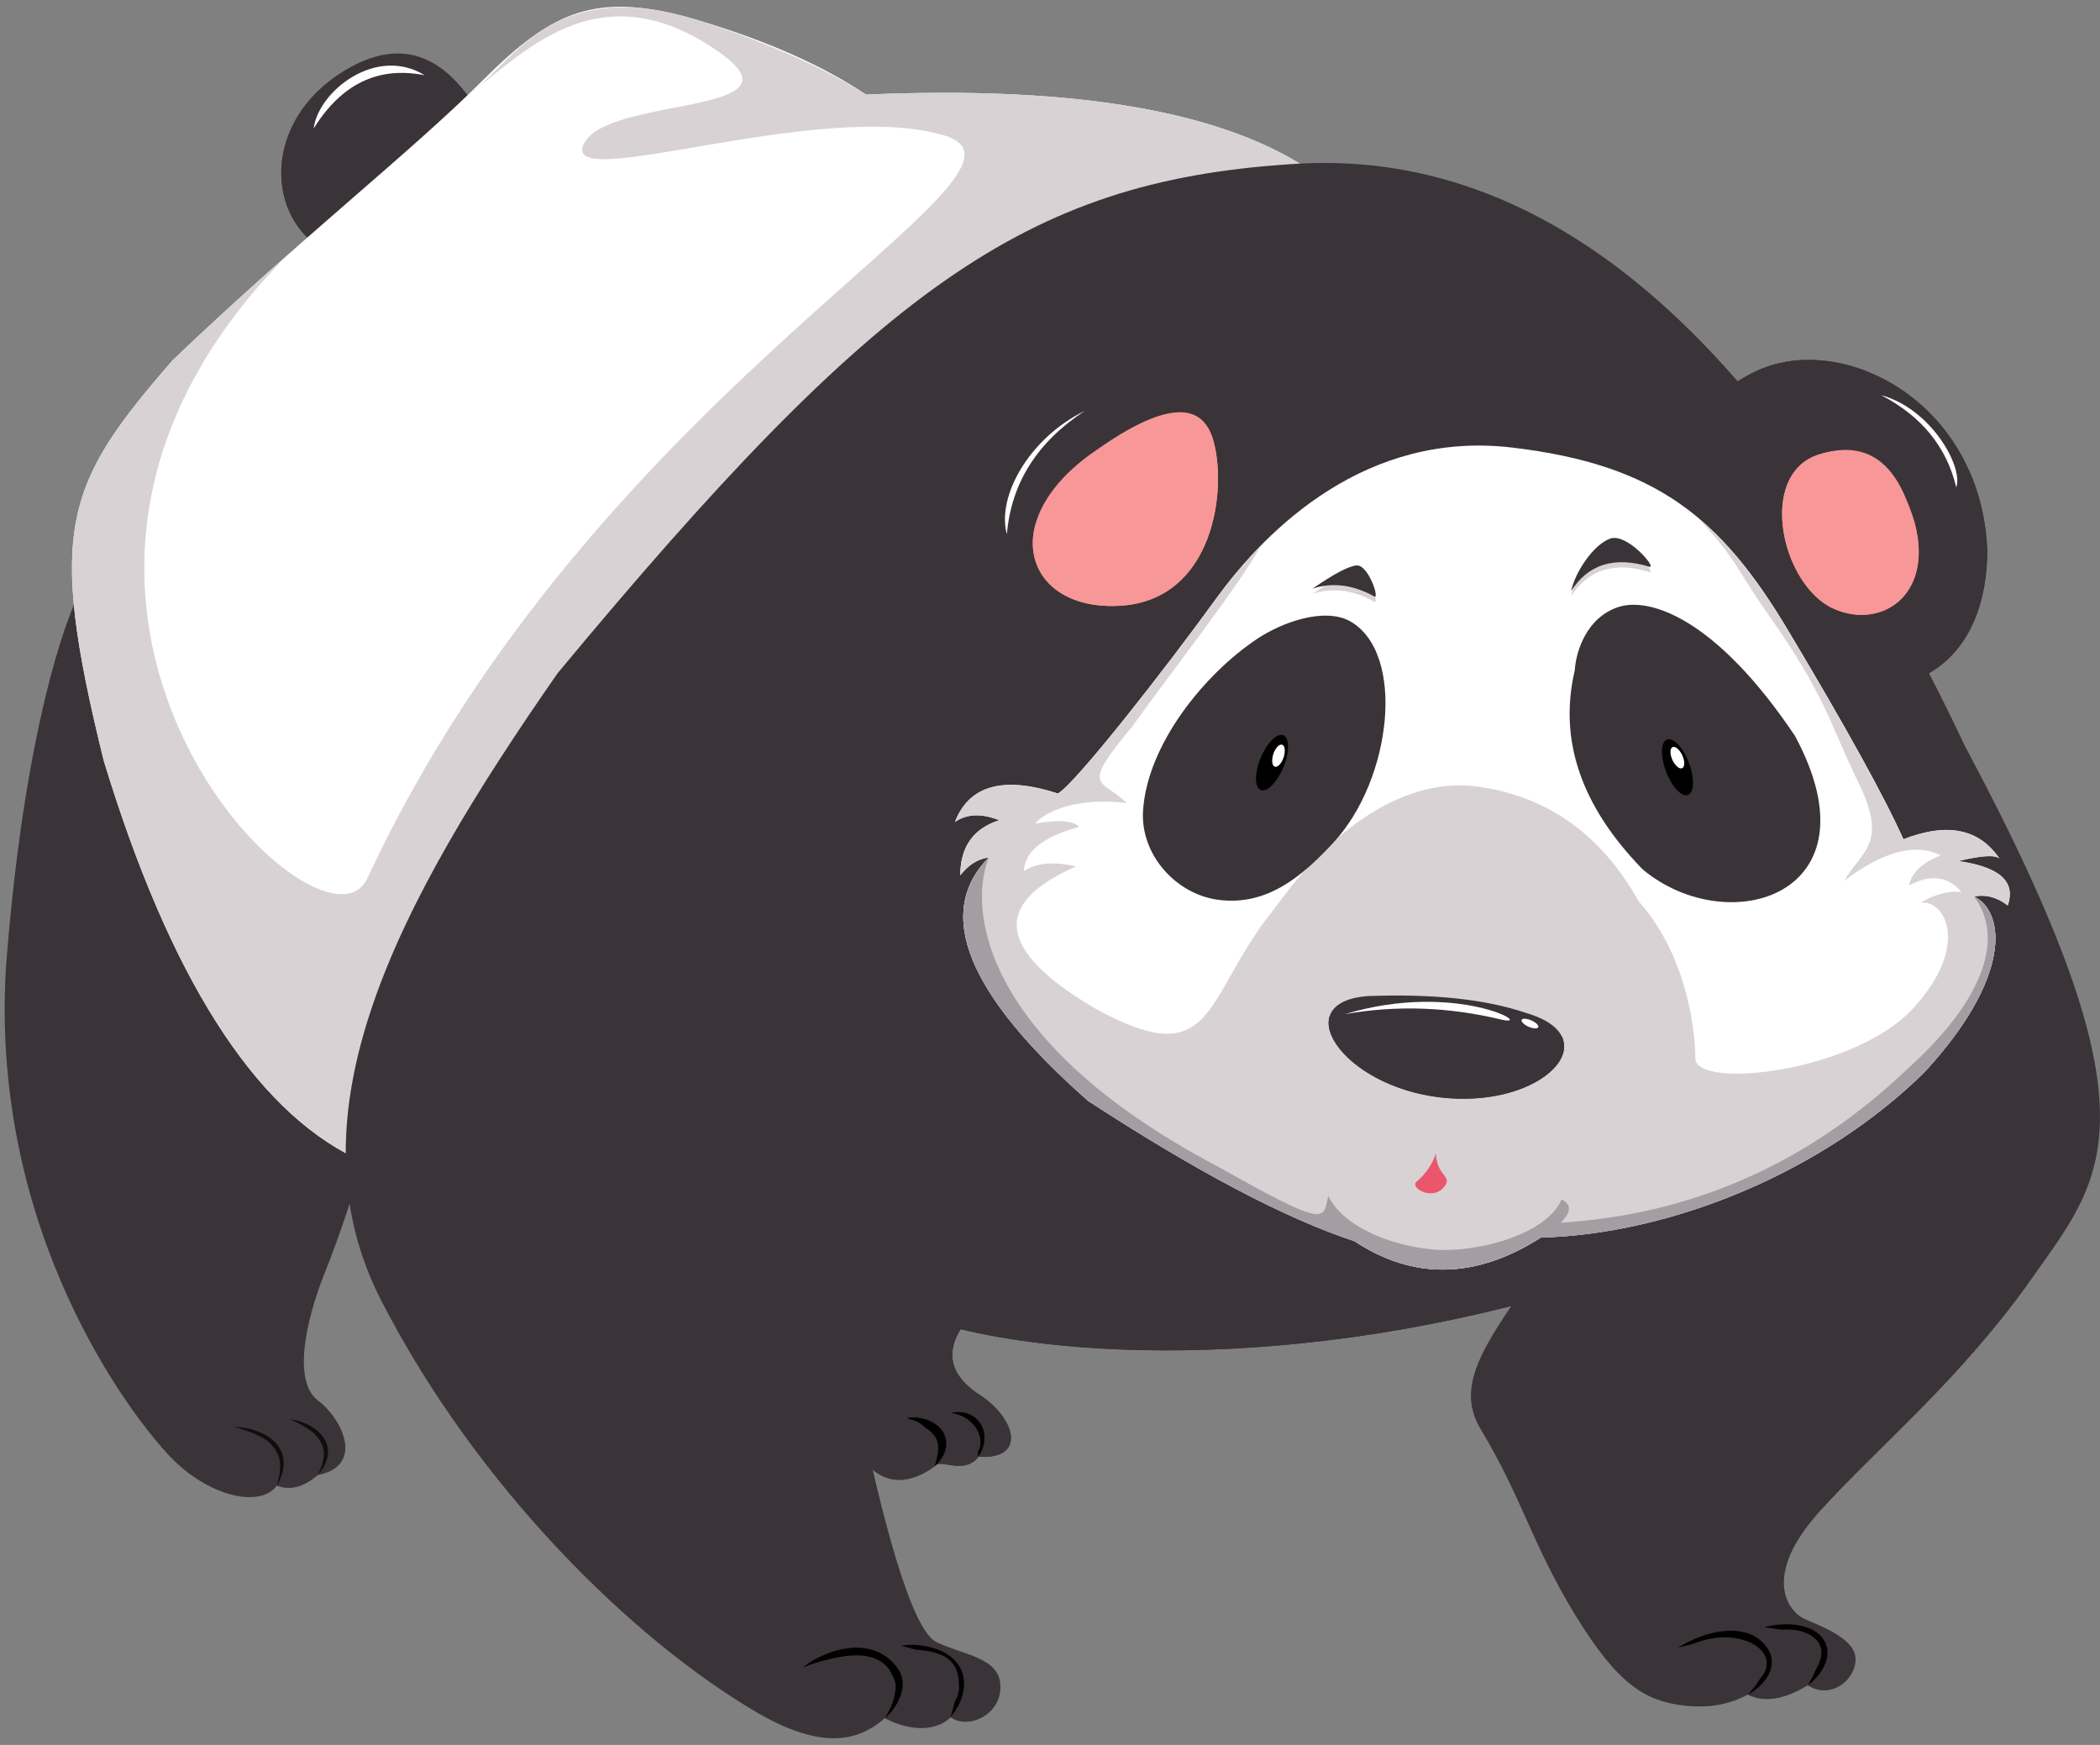 <svg width="65" height="54" viewBox="0 0 65 54" fill="none" xmlns="http://www.w3.org/2000/svg">
<rect x="0" y="0" width="65" height="54" fill="#808080" stroke="none"/>
<path d="M9.628 7.455C8.251 6.276 8.288 3.669 10.606 2.22C12.152 1.255 13.462 1.526 14.536 3.037C12.519 4.883 10.885 6.356 9.628 7.457V7.455Z" fill="#3A3438"/>
<g style="mix-blend-mode:screen">
<path d="M10.888 4.837C9.023 5.745 8.977 3.701 10.116 2.747C11.45 1.595 12.629 1.55 13.661 2.611C14.207 3.2 12.752 3.929 10.89 4.837H10.888Z" fill="#3A3438"/>
</g>
<g style="mix-blend-mode:multiply">
<g style="mix-blend-mode:multiply">
<path d="M14.536 3.037C12.519 4.883 10.884 6.356 9.628 7.457C8.859 6.798 8.532 5.694 8.797 4.596C8.816 5.413 9.296 5.925 10.341 5.63C11.753 5.234 13.655 3.337 14.255 2.71C14.378 2.836 14.472 2.943 14.539 3.037H14.536Z" fill="#3A3438"/>
</g>
</g>
<path d="M13.146 2.329C11.715 2.043 10.569 2.592 9.709 3.977C9.85 2.83 11.64 1.4 13.146 2.329Z" fill="white"/>
<path d="M11.391 35.377C10.951 36.915 10.512 38.236 10.072 39.334C9.413 40.982 9.084 42.772 9.837 43.337C10.592 43.902 11.297 45.363 9.837 45.647C9.397 46.024 8.974 46.134 8.567 45.976C8.047 46.683 6.445 46.306 5.269 45.081C4.093 43.854 -0.288 38.204 0.181 30.008C0.653 23.696 1.735 19.787 2.49 18.276C3.685 26.788 6.651 32.486 11.393 35.377H11.391Z" fill="#3A3438"/>
<path d="M7.228 44.16C7.343 44.154 7.487 44.17 7.662 44.205C7.913 44.259 8.264 44.377 8.522 44.642C8.581 44.712 8.639 44.784 8.68 44.867C8.723 44.947 8.749 45.033 8.765 45.119C8.781 45.202 8.784 45.288 8.776 45.363C8.773 45.44 8.755 45.51 8.741 45.577C8.723 45.641 8.706 45.697 8.682 45.746C8.661 45.794 8.645 45.837 8.623 45.872C8.599 45.917 8.581 45.952 8.567 45.976C8.572 45.947 8.583 45.909 8.599 45.861C8.61 45.826 8.621 45.781 8.631 45.73C8.645 45.679 8.65 45.62 8.661 45.561C8.666 45.499 8.674 45.432 8.672 45.36C8.672 45.288 8.661 45.218 8.645 45.143C8.629 45.068 8.597 44.998 8.562 44.928C8.527 44.859 8.476 44.797 8.422 44.738C8.366 44.682 8.307 44.626 8.238 44.578C8.171 44.532 8.104 44.489 8.037 44.452C7.9 44.377 7.763 44.323 7.643 44.28C7.522 44.237 7.42 44.205 7.348 44.186C7.3 44.173 7.262 44.162 7.233 44.157L7.228 44.16Z" fill="black"/>
<path d="M8.969 43.921C9.071 43.929 9.194 43.959 9.339 44.007C9.446 44.044 9.569 44.101 9.69 44.178C9.813 44.256 9.931 44.363 10.022 44.497C10.11 44.634 10.161 44.797 10.15 44.947C10.15 44.985 10.148 45.022 10.143 45.057C10.137 45.092 10.129 45.127 10.118 45.159C10.102 45.226 10.075 45.282 10.051 45.336C10.001 45.438 9.944 45.515 9.904 45.566C9.875 45.601 9.853 45.628 9.837 45.647C9.848 45.622 9.861 45.593 9.88 45.553C9.909 45.494 9.942 45.408 9.976 45.304C9.99 45.25 10.008 45.194 10.014 45.135C10.019 45.105 10.022 45.073 10.022 45.044C10.025 45.012 10.025 44.982 10.022 44.947C10.022 44.883 10.003 44.819 9.987 44.754C9.966 44.693 9.933 44.631 9.899 44.575C9.824 44.46 9.719 44.361 9.615 44.28C9.508 44.197 9.398 44.133 9.301 44.079C9.205 44.028 9.122 43.985 9.063 43.959C9.023 43.94 8.99 43.926 8.966 43.916L8.969 43.921Z" fill="black"/>
<g style="mix-blend-mode:multiply" opacity="0.5">
<g style="mix-blend-mode:multiply" opacity="0.5">
<path d="M10.072 39.334C10.048 39.393 10.027 39.452 10.003 39.511C10.217 37.306 9.089 36.315 6.472 33.405C3.827 30.466 3.385 26.598 2.212 28.459C1.036 30.322 1.183 39.136 5.933 42.415C8.087 43.479 9.009 43.195 9.416 41.885C9.373 42.541 9.486 43.075 9.837 43.337C10.592 43.902 11.297 45.363 9.837 45.647C9.397 46.024 8.974 46.134 8.567 45.976C8.047 46.683 6.445 46.306 5.269 45.081C4.093 43.854 -0.288 38.204 0.181 30.008C0.653 23.696 1.735 19.787 2.49 18.276C3.685 26.788 6.651 32.486 11.393 35.377C10.954 36.915 10.515 38.236 10.075 39.334H10.072Z" fill="#3A3438"/>
</g>
</g>
<g style="mix-blend-mode:screen">
<path d="M8.554 45.606C8.278 46.45 7.225 46.236 7.656 45.62C8.085 44.803 7.602 44.393 6.212 44.393C8.074 43.983 8.829 44.762 8.554 45.609V45.606Z" fill="#3A3438"/>
</g>
<g style="mix-blend-mode:screen">
<path d="M9.973 45.108C9.973 45.856 9.062 46.182 9.18 45.296C9.304 44.457 8.907 44.036 7.991 44.036C9.601 43.943 9.973 44.363 9.973 45.111V45.108Z" fill="#3A3438"/>
</g>
<g style="mix-blend-mode:screen">
<path d="M10.624 44.709C10.624 45.328 10.273 45.531 10.346 44.797C10.423 44.101 10.102 43.776 9.384 43.819C10.389 43.742 10.624 44.09 10.624 44.706V44.709Z" fill="#3A3438"/>
</g>
<path d="M11.021 35.851C7.854 34.324 5.25 30.223 3.214 23.546C1.432 16.334 2.027 14.975 5.336 11.157C9.239 7.423 12.72 4.708 14.927 2.501C17.132 0.296 18.491 -0.299 21.631 0.633C23.726 1.258 25.451 2.021 26.807 2.927C33.368 2.643 38.008 3.463 40.725 5.386C37.218 5.952 27.316 16.108 11.021 35.851Z" fill="white"/>
<path d="M40.722 5.386C37.215 5.952 27.313 16.108 11.018 35.851C7.851 34.324 5.247 30.222 3.211 23.546C1.429 16.334 2.024 14.975 5.333 11.157C6.584 9.962 7.792 8.869 8.925 7.865C-1.778 18.638 9.965 30.204 11.369 27.184C18.455 11.94 33.044 5.338 29.226 4.191C25.408 3.047 17.392 6.005 18.059 4.478C18.726 2.951 25.076 3.594 22.26 1.614C18.439 -1.071 16.06 1.836 14.45 2.956C15.752 2.174 16.971 -0.859 21.628 0.633C23.709 1.301 25.435 2.064 26.804 2.927C33.365 2.643 38.005 3.463 40.722 5.386V5.386Z" fill="#D8D2D5"/>
<path d="M62.896 39.554C60.677 42.705 58.148 44.757 56.334 46.761C54.52 48.765 55.332 49.864 55.857 50.102C56.383 50.34 57.478 50.724 57.433 51.391C57.385 52.06 56.621 52.583 55.954 52.154C55.222 52.599 54.601 52.696 54.092 52.441C53.518 52.76 52.851 52.87 52.088 52.776C50.944 52.634 50.084 52.157 48.747 49.96C47.41 47.763 47.126 46.381 45.834 44.232C45.175 43.131 45.644 42.083 46.788 40.414C37.577 42.753 30.022 41.655 27.825 40.462C26.226 40.995 26.287 42.284 26.759 44.385C27.23 46.488 28.141 50.41 28.988 50.82C29.834 51.227 30.965 51.292 30.965 52.2C30.965 53.111 29.928 53.518 29.427 53.143C29.049 53.518 28.297 53.644 27.386 53.172C26.727 53.738 25.679 54.282 23.495 53.033C19.597 50.772 14.764 46.016 11.801 40.248C8.838 34.48 12.27 28.007 17.258 20.837C27.158 8.909 31.758 5.633 39.868 5.086C47.871 4.462 54.855 10.463 60.819 23.088C66.973 34.614 65.114 36.403 62.896 39.551V39.554Z" fill="#3A3438"/>
<g style="mix-blend-mode:multiply" opacity="0.5">
<g style="mix-blend-mode:multiply" opacity="0.5">
<path d="M62.895 39.554C62.563 40.028 62.223 40.47 61.88 40.899C62.033 40.661 62.188 40.411 62.349 40.154C63.718 37.963 63.238 33.716 60.913 34.402C58.582 35.088 55.844 37.004 52.077 39.538C48.31 42.072 49.609 44.47 50.432 46.868C51.254 49.266 52.623 50.019 53.652 49.949C54.595 49.885 54.847 49.304 55.305 48.411C55.013 49.381 55.504 49.939 55.86 50.102C56.385 50.34 57.481 50.724 57.435 51.391C57.387 52.061 56.623 52.583 55.956 52.154C55.225 52.599 54.603 52.696 54.094 52.441C53.521 52.76 52.854 52.87 52.09 52.776C50.946 52.634 50.086 52.157 48.749 49.96C47.412 47.763 47.128 46.381 45.837 44.232C45.178 43.131 45.647 42.083 46.791 40.414C37.58 42.753 30.024 41.655 27.827 40.462C26.228 40.995 26.29 42.284 26.761 44.385C27.233 46.488 28.144 50.41 28.99 50.82C29.837 51.227 30.967 51.292 30.967 52.2C30.967 53.111 29.931 53.518 29.43 53.143C29.052 53.518 28.299 53.644 27.388 53.172C26.729 53.738 25.681 54.282 23.498 53.033C19.6 50.772 14.766 46.016 11.803 40.248C8.84 34.48 12.272 28.007 17.261 20.837C18.547 19.286 19.742 17.885 20.867 16.615C5.652 35.642 23.546 49.588 24.738 50.148C25.936 50.71 27.546 50.306 26.584 48.379C24.521 43.565 23.559 39.988 26.584 37.649C29.612 35.31 31.026 35.163 29.649 31.723C28.275 28.283 26.584 28.157 31.123 22.793C35.664 17.427 43.779 11.374 46.531 12.063C49.282 12.751 53.272 12.612 48.87 8.486C47.442 7.147 45.794 6.228 44.224 5.595C50.727 7.597 56.259 13.429 60.822 23.09C66.976 34.616 65.116 36.406 62.898 39.554H62.895Z" fill="#3A3438"/>
</g>
</g>
<g style="mix-blend-mode:multiply">
<path d="M45.687 43.932C45.267 42.935 45.746 41.933 46.788 40.411C37.578 42.75 30.022 41.652 27.825 40.46C26.226 40.993 26.287 42.282 26.759 44.382C26.239 42.45 25.5 40.495 27.348 39.878C31.458 38.303 33.17 34.879 33.17 35.629C33.17 36.385 33.444 36.794 31.458 38.643C28.993 40.425 37.007 40.561 42.486 40.285C47.965 40.012 49.06 39.396 51.528 37.957C50.639 39.259 49.13 40.012 47.075 41.381C46.041 42.07 45.736 43.085 45.687 43.926V43.932Z" fill="#3A3438"/>
</g>
<path d="M30.142 40.612C29.18 41.639 29.261 42.504 30.383 43.206C31.439 43.927 31.776 45.178 30.287 45.081C29.855 45.657 29.087 45.13 28.942 45.368C27.693 46.282 26.683 45.706 26.107 43.927C25.531 42.15 25.531 38.833 30.142 40.612Z" fill="#3A3438"/>
<g style="mix-blend-mode:multiply">
<path d="M30.142 40.612C29.18 41.639 29.261 42.504 30.383 43.206C31.439 43.927 31.776 45.178 30.287 45.081C29.855 45.657 29.087 45.13 28.942 45.368C27.693 46.282 26.683 45.706 26.107 43.927C25.531 42.15 25.531 38.833 30.142 40.612Z" fill="#3A3438"/>
</g>
<path d="M28.076 43.881C28.173 43.857 28.291 43.857 28.435 43.876C28.491 43.881 28.548 43.894 28.607 43.91C28.668 43.929 28.73 43.945 28.794 43.98C28.923 44.036 29.057 44.127 29.153 44.261C29.201 44.328 29.239 44.406 29.263 44.484C29.287 44.564 29.293 44.645 29.287 44.719C29.285 44.795 29.266 44.864 29.244 44.928C29.226 44.99 29.199 45.046 29.169 45.092C29.142 45.143 29.113 45.183 29.084 45.215C29.059 45.25 29.03 45.277 29.011 45.298C28.982 45.328 28.955 45.352 28.936 45.365C28.942 45.341 28.95 45.309 28.96 45.272C28.976 45.212 28.998 45.127 29.017 45.033C29.027 44.985 29.03 44.934 29.038 44.88C29.043 44.827 29.041 44.773 29.035 44.722C29.033 44.669 29.017 44.618 28.998 44.569C28.976 44.521 28.955 44.473 28.92 44.43C28.856 44.342 28.767 44.264 28.668 44.197C28.572 44.133 28.473 44.077 28.382 44.031C28.202 43.94 28.071 43.878 28.071 43.878L28.076 43.881Z" fill="black"/>
<path d="M29.421 43.734C29.442 43.725 29.469 43.718 29.504 43.712C29.56 43.701 29.641 43.693 29.737 43.701C29.785 43.707 29.839 43.712 29.895 43.728C29.952 43.739 30.005 43.768 30.064 43.795C30.118 43.83 30.179 43.862 30.228 43.913C30.281 43.959 30.324 44.015 30.361 44.077C30.399 44.138 30.423 44.205 30.445 44.269C30.458 44.336 30.474 44.403 30.474 44.465C30.471 44.527 30.469 44.588 30.463 44.645C30.45 44.701 30.436 44.752 30.423 44.797C30.412 44.845 30.394 44.883 30.375 44.918C30.359 44.953 30.34 44.982 30.327 45.006C30.308 45.038 30.292 45.062 30.281 45.078C30.279 45.057 30.276 45.028 30.27 44.993C30.265 44.939 30.268 44.864 30.257 44.776C30.252 44.733 30.246 44.687 30.244 44.639C30.236 44.591 30.225 44.543 30.217 44.495C30.209 44.446 30.187 44.401 30.174 44.355C30.152 44.31 30.137 44.264 30.11 44.224C30.086 44.184 30.059 44.144 30.024 44.109C29.994 44.069 29.954 44.044 29.919 44.01C29.879 43.983 29.844 43.951 29.802 43.929C29.764 43.902 29.721 43.881 29.686 43.859C29.611 43.822 29.542 43.79 29.494 43.768C29.461 43.755 29.434 43.742 29.413 43.736L29.421 43.734Z" fill="black"/>
<g style="mix-blend-mode:screen">
<path d="M28.842 44.505C29.207 45.325 28.143 45.842 28.296 45.478C28.398 44.749 28.111 44.251 27.444 43.988C28.132 43.785 28.599 43.956 28.842 44.505Z" fill="#3A3438"/>
</g>
<g style="mix-blend-mode:screen">
<path d="M30.346 44.626C30.346 45.234 29.676 45.264 29.737 44.779C29.759 44.192 29.464 43.868 28.856 43.806C29.587 43.503 30.346 44.018 30.346 44.629V44.626Z" fill="#3A3438"/>
</g>
<g style="mix-blend-mode:screen">
<path d="M29.989 43.573C30.801 43.696 31.074 44.162 30.809 44.971C31.297 44.851 31.541 43.908 29.989 43.573Z" fill="#3A3438"/>
</g>
<path d="M30.308 18.255C30.192 13.472 34.9 9.861 37.986 11.176C40.044 12.055 40.357 13.986 38.927 16.974C34.672 24.237 30.383 20.323 30.308 18.255Z" fill="#3A3438"/>
<g style="mix-blend-mode:multiply">
<g style="mix-blend-mode:multiply">
<path d="M38.927 16.974C34.672 24.237 30.383 20.323 30.308 18.255C30.278 17.03 30.568 15.883 31.061 14.873C31.031 14.978 30.994 15.093 30.945 15.214C30.195 17.11 30.195 18.887 31.736 19.875C33.276 20.861 34.621 19.125 33.158 18.769C30.945 18.096 31.184 15.372 33.751 13.593C36.32 11.814 37.702 12.567 38.136 14.107C38.57 15.648 39.283 13.239 38.651 12.13C37.892 10.903 35.773 11.141 34.423 11.447C35.626 10.86 36.904 10.715 37.986 11.176C40.044 12.055 40.357 13.986 38.927 16.974Z" fill="#3A3438"/>
</g>
</g>
<path d="M33.992 13.887C35.982 12.5 37.164 12.39 37.534 13.558C38.005 15.047 37.614 18.581 34.651 18.747C31.685 18.914 30.779 16.031 33.992 13.89V13.887Z" fill="#F79797"/>
<g style="mix-blend-mode:multiply">
<g style="mix-blend-mode:multiply">
<path d="M34.65 18.747C32.705 18.855 31.647 17.652 32.054 16.208C31.928 19.862 36.711 17.035 36.665 14.555C36.644 13.386 35.891 13.164 35.087 13.263C36.001 12.835 37.201 12.513 37.533 13.561C38.005 15.05 37.614 18.584 34.65 18.75V18.747Z" fill="#F79797"/>
</g>
</g>
<g style="mix-blend-mode:screen">
<path d="M35.672 12.135C32.829 13.153 31.377 14.798 31.318 17.073C31.227 18.241 30.016 16.087 32.082 13.708C34.147 11.329 37.421 11.104 35.674 12.138L35.672 12.135Z" fill="#3A3438"/>
</g>
<path d="M33.579 12.714C32.105 13.678 31.299 14.951 31.165 16.535C30.843 15.369 31.848 13.561 33.579 12.714Z" fill="white"/>
<path d="M52.366 15.771C51.889 13.812 52.529 12.395 54.286 11.519C56.92 10.201 61.325 12.347 61.512 17.052C61.475 21.381 57.861 22.021 55.98 20.516C54.887 19.235 52.856 16.261 52.366 15.774V15.771Z" fill="#3A3438"/>
<g style="mix-blend-mode:multiply">
<g style="mix-blend-mode:multiply">
<path d="M60.917 14.563C60.928 14.56 60.936 14.557 60.944 14.555C61.269 15.281 61.475 16.114 61.512 17.049C61.475 21.378 57.861 22.019 55.98 20.513C54.887 19.232 52.856 16.259 52.366 15.771C51.889 13.812 52.529 12.395 54.286 11.519C55.315 11.005 56.617 11.021 57.828 11.511C56.797 11.19 55.715 11.171 55.034 12.063C53.413 14.195 57.952 11.784 59.342 14.935C60.733 18.086 59.297 18.919 58.924 19.289C58.554 19.661 62.772 19.846 60.917 14.563Z" fill="#3A3438"/>
</g>
</g>
<path d="M56.763 18.841C55.142 18.126 54.376 14.691 56.286 14.07C57.558 13.657 58.464 14.118 59.005 15.455C60.197 18.174 58.386 19.559 56.763 18.841Z" fill="#F79797"/>
<g style="mix-blend-mode:multiply">
<path d="M59.181 15.913C59.988 18.327 58.292 19.516 56.762 18.841C55.141 18.126 54.375 14.691 56.285 14.07C57.011 13.834 57.582 13.979 58.005 14.249C57.502 14.027 56.896 13.922 56.355 14.292C55.168 15.109 56.28 18.632 58.062 18.26C59.723 17.914 59.254 16.151 59.181 15.913Z" fill="#F79797"/>
</g>
<g style="mix-blend-mode:screen">
<path d="M59.709 12.995C61.858 15.358 60.714 17.684 60.355 15.894C59.923 13.962 58.887 12.805 57.239 12.422C55.771 11.956 57.56 10.632 59.706 12.995H59.709Z" fill="#3A3438"/>
</g>
<path d="M58.225 12.229C59.476 12.877 60.251 13.829 60.551 15.08C60.776 14.442 59.763 12.642 58.225 12.229Z" fill="white"/>
<path d="M37.649 18.517C39.23 16.334 42.316 13.322 46.796 13.85C51.273 14.375 53.269 16.034 55.34 19.495C57.151 22.525 58.343 24.685 58.916 25.971C60.272 25.443 61.263 25.644 61.89 26.571C61.764 26.445 61.338 26.472 60.609 26.646C61.89 26.823 62.402 27.278 62.147 28.017C61.818 27.763 61.469 27.669 61.102 27.741C62.091 28.237 62.255 30.271 59.562 33.183C56.43 36.261 51.757 38.185 47.693 38.295C45.678 39.578 43.755 39.613 41.922 38.405C39.797 37.708 37.049 36.261 33.678 34.064C29.941 30.766 28.917 28.256 30.602 26.536C30.273 26.573 29.981 26.756 29.724 27.085C29.724 26.206 30.126 25.638 30.932 25.381C30.383 25.162 29.925 25.18 29.558 25.435C29.997 24.299 31.061 24.007 32.746 24.556C33.3 24.235 36.068 20.698 37.649 18.514V18.517Z" fill="white"/>
<path d="M47.693 38.298C45.678 39.581 43.755 39.616 41.922 38.407C41.828 38.375 41.691 38.327 41.512 38.257C41.097 37.665 41.014 37.1 41.196 36.768C39.05 35.868 37.665 33.373 37.742 32.063C37.882 29.716 41.598 23.731 45.799 24.35C48.601 24.762 50.552 26.667 51.653 30.067C52.625 33.167 52.14 35.037 48.331 37.116C48.561 37.58 48.349 37.973 47.693 38.298Z" fill="#D8D2D5"/>
<path d="M44.816 36.318C45.443 37.25 47.192 37.362 48.328 37.116C47.072 37.612 46.163 37.496 45.727 37.212C45.29 36.926 45.118 36.738 44.588 37.06C44.055 37.384 43.923 36.794 43.524 36.91C43.125 37.022 41.812 37.156 41.193 36.77C42.303 37.052 43.106 37.004 43.846 36.264C44.341 35.768 44.526 34.997 44.4 33.947C44.575 34.156 44.435 35.618 44.813 36.32L44.816 36.318Z" fill="#3A3438"/>
<path d="M41.783 19.222C43.522 20.2 43.087 24.117 41.276 26.072C40.301 27.125 39.205 28.055 37.684 27.843C36.4 27.664 35.291 26.45 35.38 25.084C35.513 23.042 37.268 20.864 38.919 19.766C39.68 19.259 40.984 18.788 41.783 19.222Z" fill="#3A3438"/>
<path d="M50.086 18.788C51.064 18.461 53.129 19.149 55.559 22.774C58.214 27.701 53.494 29.116 50.847 26.906C48.936 24.95 48.237 22.895 48.743 20.744C48.778 20.165 49.105 19.112 50.086 18.788Z" fill="#3A3438"/>
<g style="mix-blend-mode:screen">
<path d="M39.899 23.838C39.602 24.548 39.125 25.02 38.83 24.888C38.541 24.757 38.546 24.076 38.843 23.364C39.141 22.654 39.618 22.182 39.91 22.314C40.202 22.445 40.197 23.128 39.899 23.841V23.838Z" fill="#3A3438"/>
</g>
<path d="M39.716 23.758C39.521 24.224 39.207 24.532 39.017 24.446C38.827 24.36 38.83 23.91 39.025 23.444C39.221 22.978 39.534 22.67 39.727 22.756C39.917 22.839 39.915 23.289 39.719 23.755L39.716 23.758Z" fill="black"/>
<path d="M39.731 23.441C39.666 23.629 39.543 23.758 39.457 23.725C39.369 23.693 39.353 23.516 39.414 23.329C39.479 23.141 39.602 23.015 39.688 23.048C39.776 23.077 39.792 23.257 39.731 23.441Z" fill="white"/>
<g style="mix-blend-mode:screen">
<path d="M52.452 23.559C52.712 24.261 52.688 24.912 52.395 25.014C52.103 25.113 51.651 24.626 51.388 23.924C51.126 23.222 51.152 22.571 51.444 22.469C51.736 22.367 52.189 22.855 52.452 23.557V23.559Z" fill="#3A3438"/>
</g>
<path d="M52.28 23.618C52.457 24.093 52.441 24.532 52.243 24.602C52.045 24.669 51.739 24.342 51.565 23.867C51.386 23.393 51.404 22.954 51.603 22.884C51.801 22.817 52.104 23.144 52.283 23.621L52.28 23.618Z" fill="black"/>
<path d="M52.074 23.38C52.154 23.559 52.151 23.736 52.066 23.774C51.98 23.811 51.846 23.693 51.763 23.514C51.683 23.334 51.685 23.157 51.771 23.12C51.857 23.085 51.991 23.2 52.074 23.38Z" fill="white"/>
<path d="M41.986 17.662C42.364 17.625 42.741 18.793 42.514 18.605C41.86 18.252 41.23 18.177 40.627 18.378C41.281 17.925 41.734 17.686 41.986 17.66V17.662Z" fill="#D8D2D5"/>
<path d="M49.839 16.832C50.367 16.644 51.312 17.775 51.047 17.7C49.965 17.373 49.158 17.622 48.63 18.453C48.746 17.885 49.311 17.017 49.839 16.829V16.832Z" fill="#D8D2D5"/>
<path d="M41.986 17.499C42.364 17.462 42.741 18.632 42.514 18.445C41.86 18.091 41.23 18.016 40.627 18.217C41.281 17.764 41.734 17.523 41.986 17.499Z" fill="#3A3438"/>
<path d="M49.839 16.668C50.367 16.481 51.312 17.614 51.047 17.537C49.965 17.21 49.158 17.461 48.63 18.292C48.746 17.724 49.311 16.856 49.839 16.668Z" fill="#3A3438"/>
<g style="mix-blend-mode:multiply">
<g style="mix-blend-mode:multiply">
<path d="M61.102 27.747C62.091 28.243 62.254 30.276 59.561 33.188C56.429 36.267 51.757 38.19 47.693 38.3C45.678 39.584 43.754 39.618 41.922 38.41C39.797 37.714 37.048 36.267 33.678 34.07C29.94 30.772 28.917 28.261 30.602 26.541C30.273 26.579 29.98 26.761 29.723 27.091C29.723 26.212 30.125 25.644 30.932 25.387C30.382 25.167 29.924 25.186 29.557 25.44C29.997 24.304 31.06 24.012 32.745 24.561C33.3 24.24 36.068 20.703 37.648 18.52C38.026 18 38.487 17.435 39.033 16.878C38.318 18.166 36.403 20.602 35.039 22.49C33.402 24.462 34.088 24.068 34.873 24.853C33.793 24.706 32.569 24.904 32.03 25.491C32.748 25.36 33.206 25.392 33.404 25.59C32.293 25.885 31.722 26.343 31.687 26.962C32.078 26.699 32.619 26.651 33.305 26.815C30.69 27.959 30.87 29.413 33.844 31.179C37.814 33.387 37.179 30.689 39.679 27.846C38.404 30.297 38.208 32.307 41.005 33.191C43.406 33.976 39.435 31.967 41.839 31.278C44.239 30.592 49.731 31.819 48.113 33.435C47.28 34.22 54.291 34.024 50.27 27.452C52.132 29.07 52.475 31.768 52.475 32.749C52.475 33.73 57.426 33.191 59.24 31.179C61.054 29.17 60.124 27.795 59.435 27.942C59.861 27.683 60.285 27.567 60.711 27.6C60.288 27.109 59.746 27.045 59.093 27.404C59.16 27.013 59.486 26.702 60.073 26.472C59.288 26.081 58.291 26.343 57.081 27.257C57.622 26.324 58.455 26.129 57.523 24.218C56.59 22.305 56.547 21.59 54.666 18.919C53.675 17.51 53.831 17.416 52.579 16.05C53.608 16.915 54.466 18.048 55.334 19.5C57.145 22.531 58.337 24.69 58.91 25.976C60.266 25.448 61.257 25.649 61.884 26.576C61.758 26.45 61.332 26.477 60.604 26.651C61.884 26.828 62.396 27.284 62.142 28.023C61.812 27.768 61.464 27.675 61.097 27.747H61.102Z" fill="#D8D2D5"/>
</g>
</g>
<path d="M44.663 36.77C44.306 37.156 43.591 36.744 43.867 36.551C44.143 36.312 44.333 36.028 44.443 35.699C44.473 36.441 45.022 36.385 44.663 36.77Z" fill="#EB566C"/>
<path d="M42.35 30.825C44.365 30.75 45.994 30.924 47.237 31.348C49.815 32.098 47.805 34.316 44.62 33.965C41.517 33.625 39.821 30.999 42.35 30.825Z" fill="#3A3438"/>
<g style="mix-blend-mode:multiply">
<g style="mix-blend-mode:multiply">
<path d="M48.333 32.06C48.812 32.993 47.066 34.233 44.62 33.965C42.377 33.719 40.869 32.28 41.161 31.433C41.383 31.937 42.056 32.505 43.784 32.896C46.109 33.421 47.706 32.792 48.333 32.06Z" fill="#3A3438"/>
</g>
</g>
<path d="M41.627 31.385C43.224 31.101 44.845 31.16 46.49 31.557C47.54 31.787 45.083 30.343 41.627 31.385Z" fill="white"/>
<path d="M47.612 31.79C47.588 31.843 47.454 31.835 47.312 31.774C47.17 31.709 47.076 31.616 47.098 31.562C47.122 31.509 47.256 31.517 47.398 31.578C47.54 31.64 47.636 31.733 47.612 31.79Z" fill="white"/>
<g style="mix-blend-mode:screen">
<path d="M37.855 24.765C38.565 24.612 39.111 24.853 39.492 25.488C39.302 24.612 38.463 24.537 37.855 24.765Z" fill="#3A3438"/>
</g>
<g style="mix-blend-mode:screen">
<path d="M53.325 24.869C52.615 24.717 52.068 24.958 51.688 25.593C51.878 24.717 52.717 24.642 53.325 24.869Z" fill="#3A3438"/>
</g>
<g style="mix-blend-mode:screen">
<path d="M44.7 24.934C42 26.005 40.43 27.774 39.993 30.236C39.398 28.508 41.721 24.995 44.7 24.934Z" fill="#D8D2D5"/>
</g>
<g style="mix-blend-mode:multiply">
<path d="M61.103 27.747C62.092 28.242 62.255 30.276 59.562 33.188C56.431 36.267 51.758 38.19 47.694 38.3C45.679 39.584 43.755 39.618 41.923 38.41C39.798 37.714 37.049 36.267 33.679 34.07C29.941 30.772 28.918 28.261 30.603 26.541C29.877 28.43 30.761 32.468 37.735 36.122C41.164 38.059 40.945 37.727 41.111 37.009C41.609 38.003 43.104 38.557 44.377 38.67C45.649 38.78 47.86 38.231 48.334 37.121C48.647 37.269 48.639 37.507 48.307 37.839C52.404 37.582 55.98 35.993 59.043 33.078C61.256 31.085 62.116 29.121 61.106 27.752L61.103 27.747Z" fill="#A59DA2"/>
</g>
<g style="mix-blend-mode:multiply">
<g style="mix-blend-mode:multiply">
<path d="M24.854 51.594C25.066 51.428 25.304 51.294 25.556 51.193C25.682 51.139 25.813 51.096 25.947 51.064C26.081 51.026 26.218 51.008 26.36 50.994C26.429 50.989 26.499 50.989 26.571 50.989C26.644 50.992 26.716 50.997 26.786 51.01C26.858 51.021 26.93 51.035 26.997 51.059C27.07 51.077 27.137 51.104 27.204 51.134C27.271 51.166 27.332 51.201 27.394 51.243C27.456 51.284 27.514 51.332 27.568 51.38L27.648 51.458C27.672 51.485 27.694 51.511 27.718 51.541C27.766 51.594 27.801 51.659 27.844 51.718L27.849 51.723V51.726L27.892 51.828C27.906 51.862 27.914 51.897 27.922 51.935C27.94 52.004 27.938 52.079 27.94 52.149L27.93 52.254C27.927 52.288 27.916 52.323 27.911 52.355C27.903 52.39 27.895 52.422 27.881 52.455C27.871 52.487 27.86 52.519 27.847 52.548C27.823 52.61 27.79 52.669 27.758 52.728C27.726 52.784 27.691 52.838 27.651 52.891C27.614 52.945 27.571 52.993 27.528 53.041C27.485 53.09 27.439 53.135 27.391 53.175C27.456 53.068 27.514 52.953 27.565 52.84C27.592 52.784 27.614 52.725 27.632 52.669C27.651 52.61 27.67 52.554 27.683 52.495C27.694 52.465 27.694 52.436 27.702 52.409C27.707 52.38 27.713 52.35 27.715 52.321C27.715 52.291 27.721 52.264 27.721 52.235V52.152C27.713 52.096 27.707 52.042 27.686 51.991C27.678 51.964 27.672 51.94 27.659 51.916L27.624 51.846L27.63 51.854C27.592 51.806 27.557 51.755 27.514 51.712C27.474 51.667 27.429 51.627 27.386 51.586C27.34 51.549 27.292 51.511 27.241 51.479C27.193 51.444 27.139 51.418 27.086 51.394C27.032 51.372 26.976 51.345 26.917 51.329C26.861 51.31 26.802 51.297 26.74 51.286C26.681 51.276 26.62 51.268 26.558 51.262C26.496 51.26 26.435 51.254 26.37 51.254C26.309 51.254 26.244 51.26 26.183 51.265C26.121 51.27 26.054 51.276 25.993 51.286C25.864 51.305 25.738 51.332 25.612 51.359C25.358 51.423 25.106 51.501 24.857 51.597L24.854 51.594Z" fill="black"/>
</g>
<g style="mix-blend-mode:multiply">
<path d="M27.873 50.933C28.021 50.901 28.206 50.892 28.431 50.914C28.514 50.922 28.605 50.933 28.701 50.954C28.798 50.975 28.897 51 28.999 51.037C29.202 51.112 29.417 51.23 29.583 51.415C29.666 51.506 29.73 51.619 29.776 51.731C29.797 51.787 29.816 51.846 29.824 51.905C29.837 51.964 29.837 52.023 29.84 52.079C29.845 52.195 29.829 52.302 29.805 52.398C29.781 52.495 29.754 52.586 29.717 52.663C29.698 52.701 29.682 52.739 29.666 52.773C29.647 52.808 29.628 52.838 29.612 52.87C29.58 52.929 29.545 52.98 29.516 53.017C29.478 53.071 29.446 53.111 29.425 53.14C29.433 53.103 29.446 53.055 29.465 52.993C29.481 52.947 29.494 52.891 29.511 52.827C29.529 52.763 29.545 52.69 29.559 52.612C29.57 52.575 29.575 52.535 29.578 52.492C29.58 52.449 29.594 52.409 29.591 52.363C29.596 52.275 29.596 52.187 29.585 52.095C29.575 52.004 29.548 51.916 29.513 51.833C29.473 51.752 29.427 51.669 29.363 51.6C29.302 51.53 29.229 51.466 29.149 51.41C29.069 51.356 28.985 51.302 28.897 51.262C28.723 51.179 28.549 51.117 28.393 51.069C28.241 51.021 28.109 50.986 28.015 50.962C27.954 50.946 27.903 50.935 27.868 50.927L27.873 50.933Z" fill="black"/>
</g>
</g>
<g style="mix-blend-mode:multiply">
<g style="mix-blend-mode:multiply">
<path d="M51.959 50.981C51.999 50.954 52.053 50.919 52.125 50.879C52.235 50.818 52.393 50.74 52.591 50.665C52.69 50.627 52.8 50.587 52.921 50.558C53.041 50.525 53.17 50.496 53.304 50.483C53.441 50.469 53.583 50.456 53.73 50.472C53.805 50.48 53.877 50.483 53.952 50.507L54.065 50.533C54.102 50.544 54.137 50.56 54.175 50.574C54.209 50.59 54.247 50.603 54.282 50.622L54.384 50.684L54.432 50.718L54.443 50.726L54.451 50.732L54.464 50.742L54.483 50.758L54.56 50.828C54.587 50.85 54.614 50.882 54.638 50.914C54.665 50.946 54.692 50.978 54.713 51.01C54.751 51.08 54.794 51.147 54.81 51.225C54.858 51.372 54.85 51.533 54.807 51.661C54.77 51.79 54.705 51.9 54.638 51.988C54.574 52.079 54.499 52.149 54.437 52.208C54.37 52.267 54.309 52.312 54.26 52.347C54.207 52.382 54.167 52.406 54.137 52.422C54.118 52.433 54.102 52.441 54.094 52.446C54.129 52.414 54.172 52.366 54.223 52.304C54.263 52.259 54.309 52.2 54.357 52.136C54.405 52.069 54.456 51.991 54.502 51.903C54.55 51.814 54.585 51.715 54.601 51.613C54.622 51.511 54.609 51.404 54.571 51.308C54.558 51.257 54.523 51.214 54.493 51.166C54.477 51.144 54.456 51.126 54.44 51.104C54.424 51.083 54.408 51.061 54.378 51.04L54.301 50.973L54.282 50.957L54.279 50.954V50.951C54.282 50.954 54.271 50.943 54.285 50.957L54.279 50.954L54.271 50.949L54.234 50.927L54.156 50.879C54.129 50.866 54.1 50.858 54.07 50.844C54.043 50.834 54.014 50.82 53.984 50.809L53.893 50.785C53.834 50.767 53.77 50.761 53.706 50.753C53.583 50.74 53.451 50.734 53.328 50.74C53.205 50.748 53.084 50.756 52.966 50.775C52.851 50.791 52.741 50.809 52.639 50.828C52.436 50.868 52.267 50.909 52.147 50.938C52.069 50.957 52.005 50.973 51.959 50.986V50.981Z" fill="black"/>
</g>
<g style="mix-blend-mode:multiply">
<path d="M54.606 50.365C54.743 50.316 54.917 50.284 55.132 50.271C55.212 50.266 55.3 50.263 55.391 50.268C55.483 50.273 55.582 50.279 55.686 50.3C55.737 50.308 55.788 50.322 55.842 50.338C55.895 50.351 55.946 50.37 56 50.391C56.104 50.432 56.209 50.496 56.302 50.576C56.327 50.595 56.345 50.622 56.367 50.643L56.396 50.678L56.412 50.694L56.42 50.702L56.434 50.724L56.474 50.791L56.493 50.825L56.511 50.874C56.525 50.906 56.535 50.938 56.546 50.97C56.554 51.002 56.557 51.032 56.56 51.061C56.57 51.123 56.56 51.182 56.56 51.238C56.546 51.351 56.511 51.452 56.471 51.538C56.434 51.627 56.385 51.704 56.337 51.771C56.289 51.841 56.241 51.897 56.195 51.943C56.152 51.994 56.107 52.028 56.072 52.06C56.024 52.101 55.986 52.13 55.957 52.152C55.975 52.12 56 52.079 56.029 52.026C56.05 51.986 56.077 51.935 56.107 51.878C56.136 51.822 56.163 51.761 56.193 51.688C56.222 51.618 56.249 51.544 56.27 51.463C56.292 51.383 56.302 51.3 56.308 51.217C56.302 51.176 56.308 51.133 56.294 51.096C56.289 51.077 56.286 51.056 56.281 51.037C56.276 51.021 56.267 51.005 56.262 50.989L56.254 50.965L56.233 50.933L56.19 50.868L56.187 50.863V50.86C56.19 50.866 56.179 50.849 56.193 50.871L56.187 50.866L56.176 50.855L56.155 50.831C56.139 50.817 56.128 50.799 56.109 50.785C56.042 50.729 55.97 50.681 55.884 50.643C55.801 50.603 55.716 50.568 55.627 50.541C55.539 50.515 55.45 50.493 55.365 50.474C55.282 50.458 55.199 50.442 55.123 50.429C54.971 50.405 54.842 50.389 54.751 50.378C54.69 50.37 54.641 50.365 54.606 50.359V50.365Z" fill="black"/>
</g>
</g>
<g style="mix-blend-mode:screen">
<path d="M31.803 8.773C25.379 12.591 20.669 18 17.679 24.998C16.535 27.669 18.346 15.645 31.803 8.773Z" fill="#3A3438"/>
</g>
<g style="mix-blend-mode:screen">
<path d="M27.659 52.331C27.535 53.213 26.461 53.188 26.777 52.503C27.053 51.621 26.509 51.305 25.14 51.549C26.9 50.815 27.779 51.45 27.659 52.331Z" fill="#3A3438"/>
</g>
<g style="mix-blend-mode:screen">
<path d="M29.687 52.184C29.687 52.966 28.736 53.309 28.854 52.379C28.985 51.498 28.57 51.059 27.608 51.059C29.296 50.959 29.684 51.401 29.684 52.184H29.687Z" fill="#3A3438"/>
</g>
<g style="mix-blend-mode:screen">
<path d="M30.82 52.465C30.646 53.009 29.974 53.073 30.255 52.334C30.445 51.841 30.271 51.484 29.732 51.267C30.582 51.396 30.994 51.919 30.82 52.462V52.465Z" fill="#3A3438"/>
</g>
<g style="mix-blend-mode:screen">
<path d="M38.057 7.197C40.404 6.495 42.863 6.667 45.441 7.717C43.578 5.571 39.059 6.337 38.057 7.197Z" fill="#3A3438"/>
</g>
<g style="mix-blend-mode:screen">
<path d="M54.681 51.525C54.609 52.256 53.401 52.441 53.58 51.819C53.824 51.013 53.277 50.783 51.935 51.123C53.288 50.244 54.754 50.793 54.681 51.525Z" fill="#3A3438"/>
</g>
<g style="mix-blend-mode:screen">
<path d="M56.364 51.27C56.216 52.002 55.412 52.296 55.704 51.49C55.9 50.951 55.594 50.635 54.788 50.539C55.412 50.247 56.511 50.539 56.364 51.27Z" fill="#3A3438"/>
</g>
<g style="mix-blend-mode:screen">
<path d="M57.334 51.493C57.2 52.004 56.621 51.983 56.865 51.38C57.028 50.978 56.87 50.681 56.396 50.488C57.02 50.6 57.468 50.981 57.334 51.493Z" fill="#3A3438"/>
</g>
<g style="mix-blend-mode:screen">
<path d="M21.593 37.405C23.474 40.486 25.137 44.144 26.581 48.377C28.749 54.726 25.456 39.551 21.593 37.405Z" fill="#3A3438"/>
</g>
<g style="mix-blend-mode:screen">
<path d="M61.824 38.56C60.144 41.304 58.215 43.905 56.032 46.367C54.689 48.382 61.655 41.917 61.824 38.56Z" fill="#3A3438"/>
</g>
</svg>
